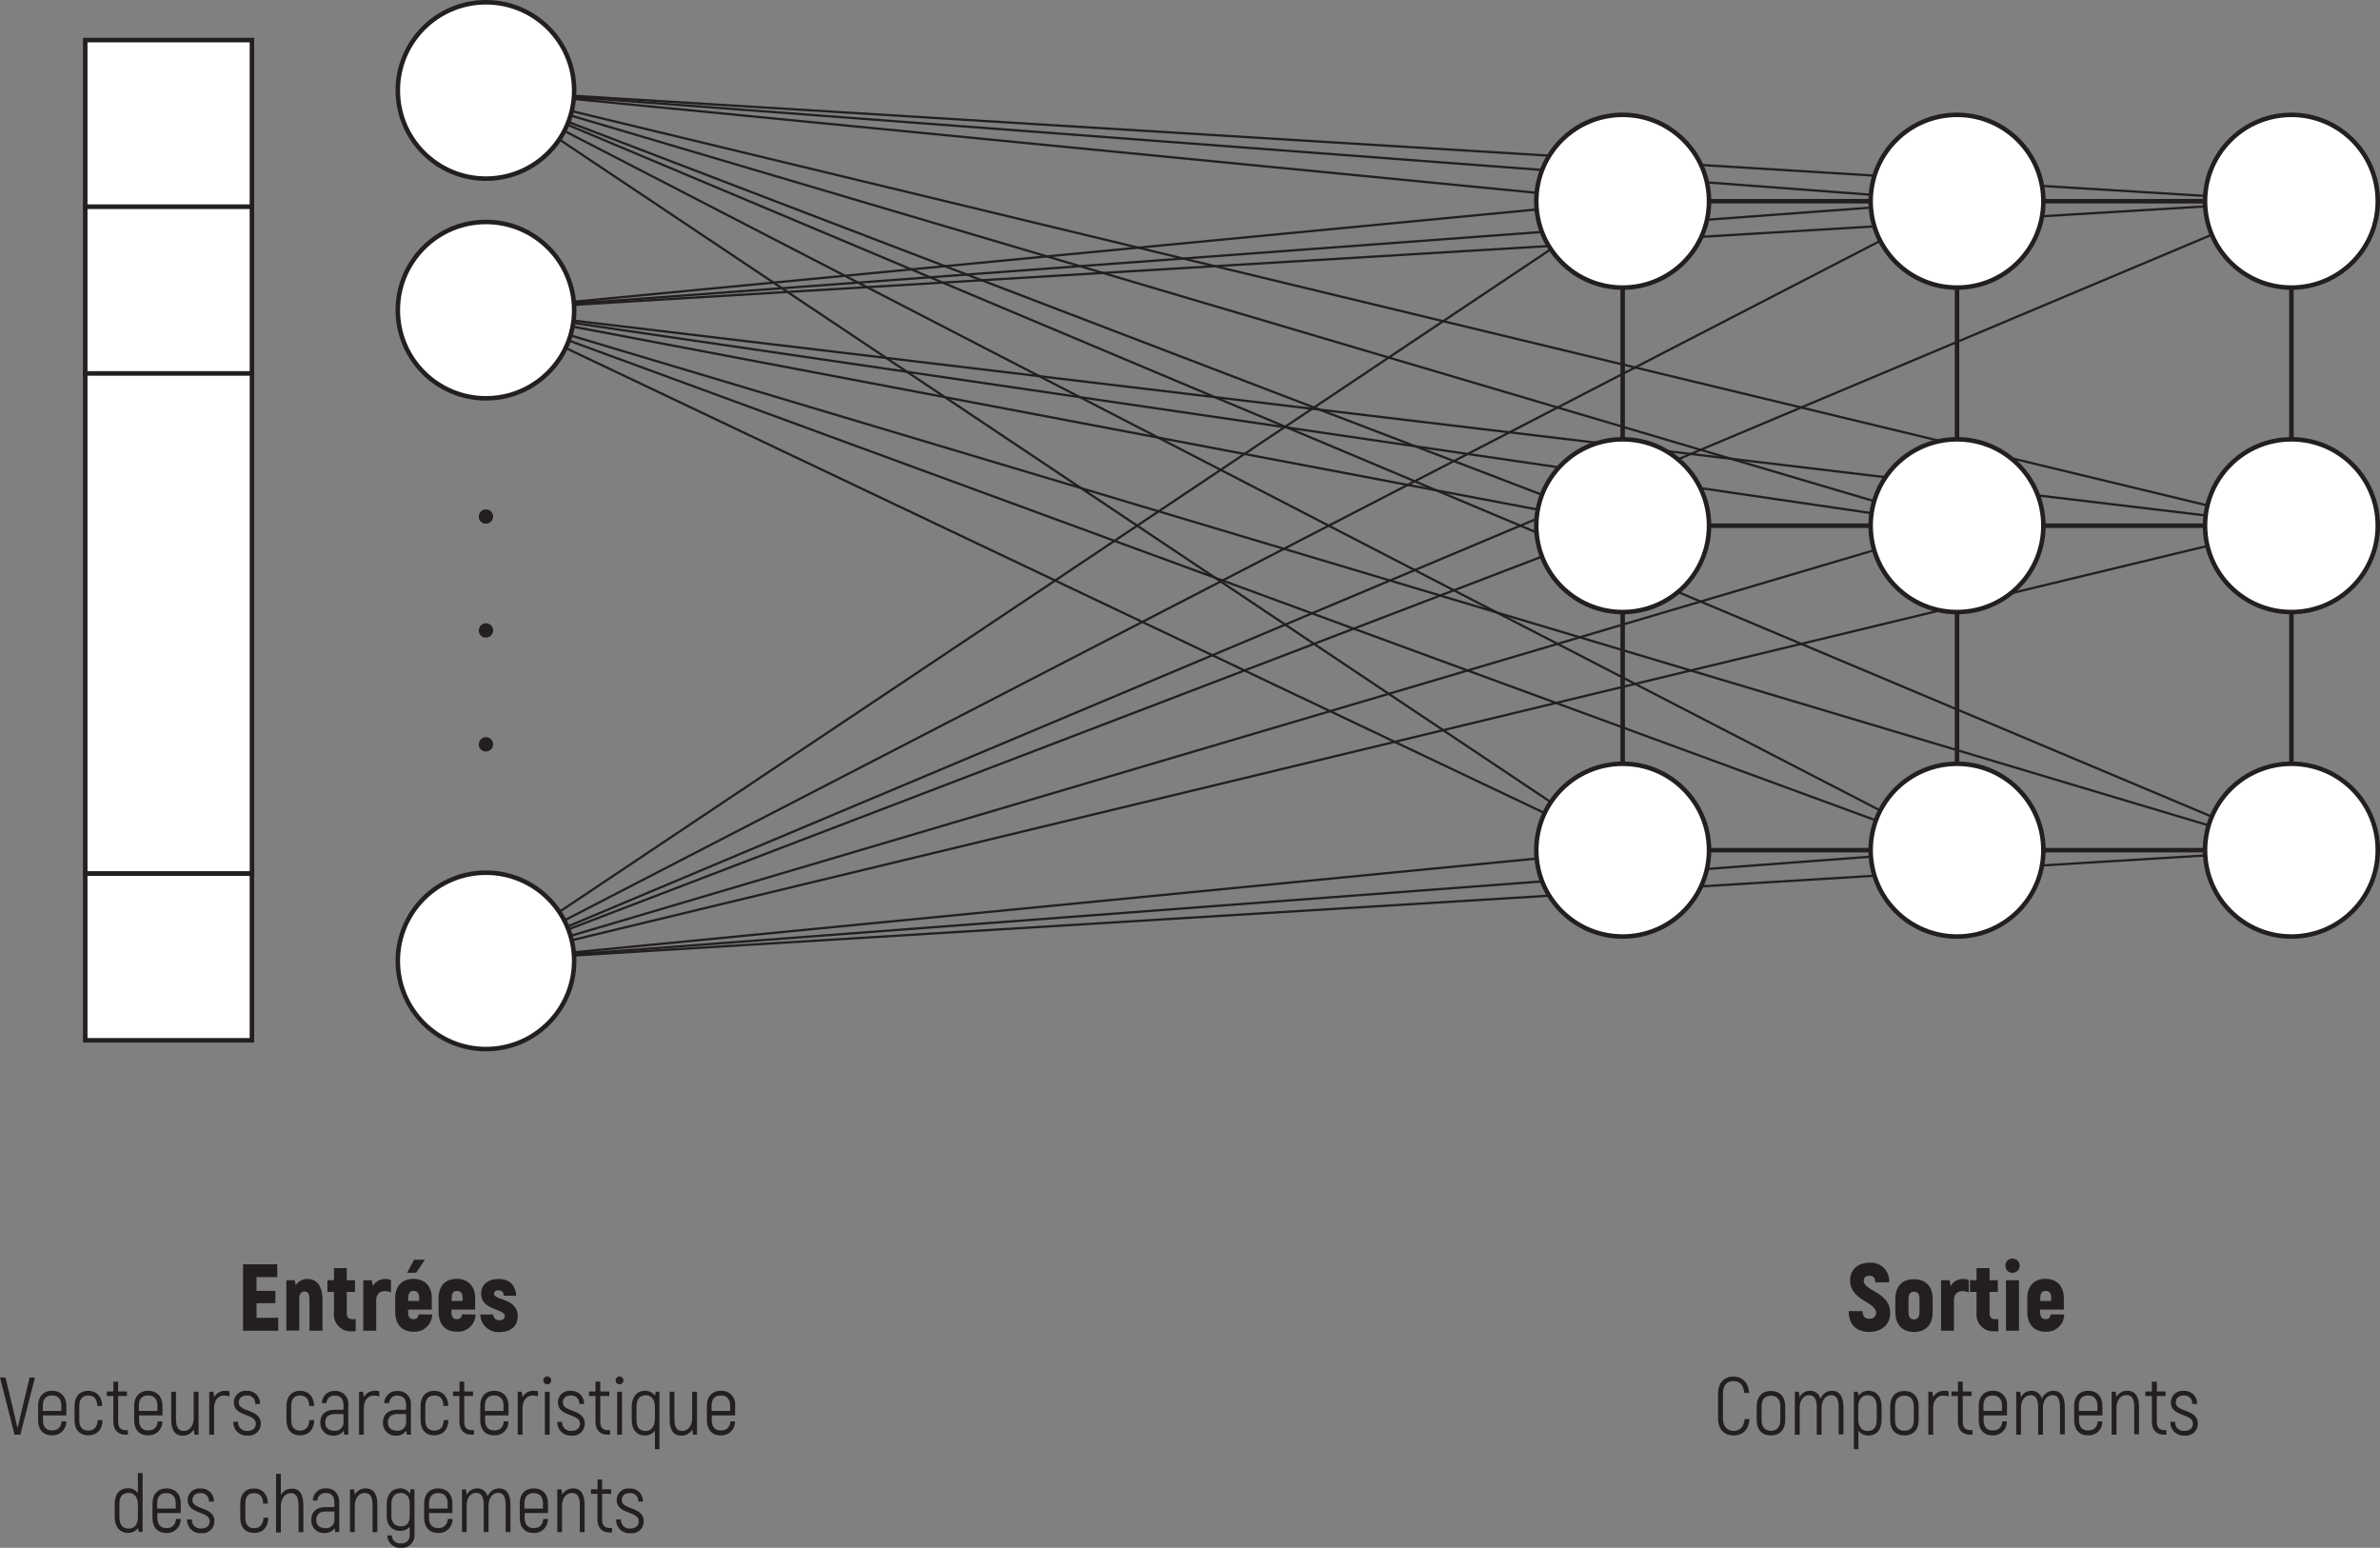 <svg id="Layer_1" data-name="Layer 1" xmlns="http://www.w3.org/2000/svg" width="526.6" height="342.46" viewBox="0 0 526.6 342.46">
  <rect x="0" y="0" width="526.6" height="342.46" fill="#808080" stroke="none"/>
  <title>DSOM</title>
  <g>
    <polyline points="359.03 188.1 107.53 212.6 433.01 188.1" style="fill: none;stroke: #231f20;stroke-miterlimit: 10;stroke-width: 0.5px"/>
    <polyline points="507 188.1 107.53 212.6 359.03 116.31" style="fill: none;stroke: #231f20;stroke-miterlimit: 10;stroke-width: 0.5px"/>
    <polyline points="433.01 116.31 107.53 212.6 507 116.31" style="fill: none;stroke: #231f20;stroke-miterlimit: 10;stroke-width: 0.5px"/>
    <polyline points="359.03 44.52 107.53 212.6 433.01 44.52" style="fill: none;stroke: #231f20;stroke-miterlimit: 10;stroke-width: 0.5px"/>
    <line x1="107.53" y1="212.6" x2="507" y2="44.52" style="fill: none;stroke: #231f20;stroke-miterlimit: 10;stroke-width: 0.5px"/>
  </g>
  <g>
    <polyline points="359.03 44.52 107.53 68.62 433.01 44.52" style="fill: none;stroke: #231f20;stroke-miterlimit: 10;stroke-width: 0.5px"/>
    <polyline points="507 44.52 107.53 68.62 359.03 116.31" style="fill: none;stroke: #231f20;stroke-miterlimit: 10;stroke-width: 0.5px"/>
    <polyline points="433.01 116.31 107.53 68.62 507 116.31" style="fill: none;stroke: #231f20;stroke-miterlimit: 10;stroke-width: 0.5px"/>
    <polyline points="359.03 188.1 107.53 68.62 433.01 188.1" style="fill: none;stroke: #231f20;stroke-miterlimit: 10;stroke-width: 0.5px"/>
    <line x1="107.53" y1="68.62" x2="507" y2="188.1" style="fill: none;stroke: #231f20;stroke-miterlimit: 10;stroke-width: 0.5px"/>
  </g>
  <g>
    <polyline points="359.03 44.52 107.53 20.01 433.01 44.52" style="fill: none;stroke: #231f20;stroke-miterlimit: 10;stroke-width: 0.5px"/>
    <polyline points="507 44.52 107.53 20.01 359.03 116.31" style="fill: none;stroke: #231f20;stroke-miterlimit: 10;stroke-width: 0.5px"/>
    <polyline points="433.01 116.31 107.53 20.01 507 116.31" style="fill: none;stroke: #231f20;stroke-miterlimit: 10;stroke-width: 0.5px"/>
    <polyline points="359.03 188.1 107.53 20.01 433.01 188.1" style="fill: none;stroke: #231f20;stroke-miterlimit: 10;stroke-width: 0.5px"/>
    <line x1="107.53" y1="20.01" x2="507" y2="188.1" style="fill: none;stroke: #231f20;stroke-miterlimit: 10;stroke-width: 0.5px"/>
  </g>
  <g>
    <g>
      <rect x="359.03" y="44.52" width="147.97" height="143.58" style="fill: none;stroke: #231f20;stroke-miterlimit: 10"/>
      <line x1="433.01" y1="188.1" x2="433.01" y2="44.52" style="fill: none;stroke: #231f20;stroke-miterlimit: 10"/>
      <line x1="507" y1="116.31" x2="359.03" y2="116.31" style="fill: none;stroke: #231f20;stroke-miterlimit: 10"/>
    </g>
    <circle cx="359.03" cy="44.52" r="19.11" style="fill: #fff;stroke: #231f20;stroke-miterlimit: 10"/>
    <circle cx="433.01" cy="44.52" r="19.11" style="fill: #fff;stroke: #231f20;stroke-miterlimit: 10"/>
    <circle cx="507" cy="44.52" r="19.11" style="fill: #fff;stroke: #231f20;stroke-miterlimit: 10"/>
    <circle cx="359.03" cy="116.31" r="19.11" style="fill: #fff;stroke: #231f20;stroke-miterlimit: 10"/>
    <circle cx="433.01" cy="116.31" r="19.11" style="fill: #fff;stroke: #231f20;stroke-miterlimit: 10"/>
    <circle cx="507" cy="116.31" r="19.11" style="fill: #fff;stroke: #231f20;stroke-miterlimit: 10"/>
    <circle cx="359.03" cy="188.1" r="19.11" style="fill: #fff;stroke: #231f20;stroke-miterlimit: 10"/>
    <circle cx="433.01" cy="188.1" r="19.11" style="fill: #fff;stroke: #231f20;stroke-miterlimit: 10"/>
    <circle cx="507" cy="188.1" r="19.11" style="fill: #fff;stroke: #231f20;stroke-miterlimit: 10"/>
  </g>
  <g>
    <circle cx="107.53" cy="20.01" r="19.51" style="fill: #fff;stroke: #231f20;stroke-miterlimit: 10"/>
    <circle cx="107.53" cy="68.62" r="19.51" style="fill: #fff;stroke: #231f20;stroke-miterlimit: 10"/>
    <circle cx="107.53" cy="212.6" r="19.51" style="fill: #fff;stroke: #231f20;stroke-miterlimit: 10"/>
    <g>
      <path d="M225.73,174.86a1.58,1.58,0,1,1,1.58,1.57A1.49,1.49,0,0,1,225.73,174.86Z" transform="translate(-119.78 -60.57)" style="fill: #231f20"/>
      <path d="M225.73,200.06a1.58,1.58,0,1,1,1.58,1.57A1.49,1.49,0,0,1,225.73,200.06Z" transform="translate(-119.78 -60.57)" style="fill: #231f20"/>
      <path d="M225.73,225.26a1.58,1.58,0,1,1,1.58,1.57A1.49,1.49,0,0,1,225.73,225.26Z" transform="translate(-119.78 -60.57)" style="fill: #231f20"/>
    </g>
  </g>
  <rect x="18.86" y="8.87" width="36.88" height="36.88" style="fill: #fff;stroke: #231f20;stroke-miterlimit: 10"/>
  <rect x="18.86" y="45.75" width="36.88" height="36.88" style="fill: #fff;stroke: #231f20;stroke-miterlimit: 10"/>
  <polygon points="18.86 82.63 18.86 119.52 18.86 156.4 18.86 193.29 55.75 193.29 55.75 156.4 55.75 119.52 55.75 82.63 18.86 82.63" style="fill: #fff;stroke: #231f20;stroke-miterlimit: 10"/>
  <rect x="18.86" y="193.29" width="36.88" height="36.88" style="fill: #fff;stroke: #231f20;stroke-miterlimit: 10"/>
  <g>
    <g>
      <path d="M181.34,352.12V355h-7.79v-14.7h7.58v2.83h-4.59v3.05h4.17v2.73h-4.17v3.25Z" transform="translate(-119.78 -60.57)" style="fill: #231f20"/>
      <path d="M191.13,348.13V355h-2.88v-6.83c0-1.36-.37-1.85-1.07-1.85s-1.19.55-1.19,1.64v7h-2.86V343.83H185l.21,1.13a2.91,2.91,0,0,1,2.62-1.4C189.91,343.56,191.13,345.11,191.13,348.13Z" transform="translate(-119.78 -60.57)" style="fill: #231f20"/>
      <path d="M198.48,352.44v2.68h-.92a3.69,3.69,0,0,1-3.89-4.05v-4.66h-1.45v-2.58h1.45v-2.69h2.84v2.69h1.82v2.58h-1.82v4.7c0,.93.4,1.33,1.26,1.33Z" transform="translate(-119.78 -60.57)" style="fill: #231f20"/>
      <path d="M206.29,343.81v2.73a3,3,0,0,0-1.34-.3c-1.2,0-1.93.67-1.93,2.14V355h-2.86V343.83h1.89l.23,1.28a3.06,3.06,0,0,1,2.79-1.55A2.46,2.46,0,0,1,206.29,343.81Z" transform="translate(-119.78 -60.57)" style="fill: #231f20"/>
      <path d="M215.41,351.41a3.89,3.89,0,0,1-4.18,3.8c-2.5,0-4-1.64-4-4.39v-3c0-2.71,1.49-4.3,4-4.3s4.09,1.59,4.09,4.3v2.5h-5.25v.46c0,1.15.4,1.66,1.16,1.66s1-.32,1.24-1.07Zm-3.55-9.24h-2l1.56-2.88h2.37Zm-1.75,5.65v.59h2.42v-.59c0-1.14-.42-1.62-1.24-1.62S210.11,346.68,210.11,347.82Z" transform="translate(-119.78 -60.57)" style="fill: #231f20"/>
      <path d="M225,351.41a3.88,3.88,0,0,1-4.18,3.8c-2.49,0-4-1.64-4-4.39v-3c0-2.71,1.49-4.3,4-4.3s4.09,1.59,4.09,4.3v2.5h-5.25v.46c0,1.15.4,1.66,1.16,1.66s1.05-.32,1.24-1.07Zm-5.29-3.59v.59h2.42v-.59c0-1.14-.42-1.62-1.24-1.62S219.73,346.68,219.73,347.82Z" transform="translate(-119.78 -60.57)" style="fill: #231f20"/>
      <path d="M226.05,351.41h2.86a1.25,1.25,0,0,0,1.36,1.26c.76,0,1.2-.36,1.2-.88,0-1.75-5.23-1.24-5.23-5,0-2,1.49-3.23,3.84-3.23,2.67,0,3.76,1.59,3.93,3.69h-2.75c-.06-.71-.36-1.18-1.18-1.18-.6,0-1,.3-1,.72,0,1.55,5.25.94,5.25,5,0,2.1-1.45,3.51-4,3.51A4,4,0,0,1,226.05,351.41Z" transform="translate(-119.78 -60.57)" style="fill: #231f20"/>
    </g>
    <g>
      <path d="M119.78,365.35H121l1.89,7.89c.31,1.29.51,2.23.74,3.19h.07c.24-1,.43-1.9.74-3.19l1.89-7.89h1.19L124.28,378H123Z" transform="translate(-119.78 -60.57)" style="fill: #231f20"/>
      <path d="M134.44,375.06a3,3,0,0,1-3.23,3.08c-1.83,0-3-1.21-3-3.37v-3.12c0-2.16,1.24-3.36,3.1-3.36s3.15,1.2,3.15,3.36v2.09h-5.17v1c0,1.58.76,2.32,2,2.32s2-.65,2.13-2Zm-5.19-3.41v1.1h4.11v-1.1c0-1.58-.78-2.32-2.07-2.32S129.25,370.07,129.25,371.65Z" transform="translate(-119.78 -60.57)" style="fill: #231f20"/>
      <path d="M136.27,374.77v-3.12c0-2.16,1.21-3.36,3-3.36s3.08,1.2,3.13,3.36h-1.08c-.06-1.58-.77-2.32-2-2.32s-2,.74-2,2.32v3.12c0,1.58.74,2.32,2,2.32s2-.74,2.07-2.32h1.08c-.06,2.16-1.26,3.37-3.15,3.37S136.27,376.93,136.27,374.77Z" transform="translate(-119.78 -60.57)" style="fill: #231f20"/>
      <path d="M148.08,377v1h-.54c-1.73,0-2.68-1.08-2.68-2.9v-5.66h-1.44v-1h1.44v-2.18h1.06v2.18h1.94v1h-1.94v5.66c0,1.24.5,1.89,1.62,1.89Z" transform="translate(-119.78 -60.57)" style="fill: #231f20"/>
      <path d="M155.7,375.06a3,3,0,0,1-3.23,3.08c-1.83,0-3-1.21-3-3.37v-3.12c0-2.16,1.24-3.36,3.1-3.36s3.15,1.2,3.15,3.36v2.09h-5.17v1c0,1.58.76,2.32,2,2.32s2-.65,2.12-2Zm-5.19-3.41v1.1h4.11v-1.1c0-1.58-.78-2.32-2.08-2.32S150.51,370.07,150.51,371.65Z" transform="translate(-119.78 -60.57)" style="fill: #231f20"/>
      <path d="M163.71,368.5V378h-.89l-.18-1.17a2.67,2.67,0,0,1-2.45,1.38c-1.53,0-2.53-1-2.53-3.62V368.5h1.06v5.89c0,1.91.5,2.77,1.74,2.77s2.18-1.09,2.18-2.93V368.5Z" transform="translate(-119.78 -60.57)" style="fill: #231f20"/>
      <path d="M170.56,368.4v1.15a3.26,3.26,0,0,0-1.19-.2c-1.35,0-2.23,1.08-2.23,2.88V378h-1.06V368.5H167l.18,1.19v0a2.7,2.7,0,0,1,2.47-1.4A3.53,3.53,0,0,1,170.56,368.4Z" transform="translate(-119.78 -60.57)" style="fill: #231f20"/>
      <path d="M171.41,375.15h1.06a1.86,1.86,0,0,0,2.07,2c1.17,0,1.85-.6,1.85-1.6,0-2.31-4.86-1.46-4.86-4.7a2.55,2.55,0,0,1,2.85-2.54,2.75,2.75,0,0,1,2.93,2.9h-1.06a1.72,1.72,0,0,0-1.87-1.88c-1.12,0-1.77.58-1.77,1.55,0,2.22,4.87,1.37,4.87,4.7a2.63,2.63,0,0,1-2.94,2.61A2.91,2.91,0,0,1,171.41,375.15Z" transform="translate(-119.78 -60.57)" style="fill: #231f20"/>
      <path d="M183.16,374.77v-3.12c0-2.16,1.21-3.36,3-3.36s3.07,1.2,3.13,3.36h-1.08c-.06-1.58-.78-2.32-2.05-2.32s-1.95.74-1.95,2.32v3.12c0,1.58.74,2.32,1.95,2.32s2-.74,2.07-2.32h1.08c-.06,2.16-1.26,3.37-3.15,3.37S183.16,376.93,183.16,374.77Z" transform="translate(-119.78 -60.57)" style="fill: #231f20"/>
      <path d="M196.84,371.42V378h-.92l-.09-.9a2.54,2.54,0,0,1-2.17,1.11,2.76,2.76,0,0,1-3-2.9c0-1.82,1.17-2.82,3.24-2.82h1.87v-1c0-1.39-.65-2.13-1.87-2.13A1.73,1.73,0,0,0,192,371H191a2.75,2.75,0,0,1,3-2.68A2.8,2.8,0,0,1,196.84,371.42Zm-1.06,3.69v-1.67h-1.91c-1.38,0-2.12.64-2.12,1.85s.84,1.84,2.07,1.84A1.84,1.84,0,0,0,195.78,375.11Z" transform="translate(-119.78 -60.57)" style="fill: #231f20"/>
      <path d="M203.7,368.4v1.15a3.26,3.26,0,0,0-1.19-.2c-1.35,0-2.23,1.08-2.23,2.88V378h-1.06V368.5h.88l.18,1.19v0a2.7,2.7,0,0,1,2.47-1.4A3.53,3.53,0,0,1,203.7,368.4Z" transform="translate(-119.78 -60.57)" style="fill: #231f20"/>
      <path d="M210.7,371.42V378h-.92l-.09-.9a2.54,2.54,0,0,1-2.17,1.11,2.76,2.76,0,0,1-3-2.9c0-1.82,1.17-2.82,3.24-2.82h1.87v-1c0-1.39-.65-2.13-1.87-2.13a1.73,1.73,0,0,0-1.89,1.66h-1.07a2.75,2.75,0,0,1,3-2.68A2.8,2.8,0,0,1,210.7,371.42Zm-1.06,3.69v-1.67h-1.91c-1.38,0-2.12.64-2.12,1.85s.84,1.84,2.07,1.84A1.84,1.84,0,0,0,209.64,375.11Z" transform="translate(-119.78 -60.57)" style="fill: #231f20"/>
      <path d="M212.84,374.77v-3.12c0-2.16,1.21-3.36,3-3.36s3.08,1.2,3.13,3.36h-1.08c0-1.58-.77-2.32-2-2.32s-2,.74-2,2.32v3.12c0,1.58.74,2.32,2,2.32s2-.74,2.07-2.32H219c-.06,2.16-1.26,3.37-3.15,3.37S212.84,376.93,212.84,374.77Z" transform="translate(-119.78 -60.57)" style="fill: #231f20"/>
      <path d="M224.65,377v1h-.54c-1.73,0-2.68-1.08-2.68-2.9v-5.66H220v-1h1.44v-2.18h1.06v2.18h1.95v1h-1.95v5.66c0,1.24.51,1.89,1.62,1.89Z" transform="translate(-119.78 -60.57)" style="fill: #231f20"/>
      <path d="M232.27,375.06a3,3,0,0,1-3.23,3.08c-1.83,0-3-1.21-3-3.37v-3.12c0-2.16,1.24-3.36,3.1-3.36s3.15,1.2,3.15,3.36v2.09h-5.17v1c0,1.58.76,2.32,2,2.32s2-.65,2.12-2Zm-5.19-3.41v1.1h4.11v-1.1c0-1.58-.78-2.32-2.07-2.32S227.08,370.07,227.08,371.65Z" transform="translate(-119.78 -60.57)" style="fill: #231f20"/>
      <path d="M238.82,368.4v1.15a3.26,3.26,0,0,0-1.19-.2c-1.35,0-2.23,1.08-2.23,2.88V378h-1.07V368.5h.89l.18,1.19v0a2.67,2.67,0,0,1,2.46-1.4A3.6,3.6,0,0,1,238.82,368.4Z" transform="translate(-119.78 -60.57)" style="fill: #231f20"/>
      <path d="M240,365.89a.87.87,0,0,1,1.73,0,.87.87,0,1,1-1.73,0Zm.34,2.61h1.06V378h-1.06Z" transform="translate(-119.78 -60.57)" style="fill: #231f20"/>
      <path d="M243.1,375.15h1.06a1.86,1.86,0,0,0,2.07,2c1.17,0,1.86-.6,1.86-1.6,0-2.31-4.86-1.46-4.86-4.7a2.55,2.55,0,0,1,2.84-2.54,2.76,2.76,0,0,1,2.94,2.9h-1.07a1.72,1.72,0,0,0-1.87-1.88c-1.12,0-1.76.58-1.76,1.55,0,2.22,4.86,1.37,4.86,4.7a2.63,2.63,0,0,1-2.94,2.61A2.91,2.91,0,0,1,243.1,375.15Z" transform="translate(-119.78 -60.57)" style="fill: #231f20"/>
      <path d="M254.76,377v1h-.54c-1.72,0-2.68-1.08-2.68-2.9v-5.66H250.1v-1h1.44v-2.18h1.06v2.18h2v1h-2v5.66c0,1.24.51,1.89,1.62,1.89Z" transform="translate(-119.78 -60.57)" style="fill: #231f20"/>
      <path d="M256,365.89a.87.87,0,0,1,1.73,0,.87.87,0,1,1-1.73,0Zm.34,2.61h1.06V378h-1.06Z" transform="translate(-119.78 -60.57)" style="fill: #231f20"/>
      <path d="M265.69,368.5v12.7h-1v-4.09a2.66,2.66,0,0,1-2.2,1.06c-1.82,0-2.93-1.2-2.93-3.55v-2.71c0-2.4,1.22-3.62,2.93-3.62a2.66,2.66,0,0,1,2.23,1.1l.15-.89Zm-1,6.12v-2.75c0-1.76-.88-2.59-2-2.59-1.31,0-2.08.77-2.08,2.63v2.71c0,1.81.7,2.56,2.08,2.56C263.87,377.18,264.65,376.14,264.65,374.62Z" transform="translate(-119.78 -60.57)" style="fill: #231f20"/>
      <path d="M274,368.5V378h-.88l-.18-1.17a2.69,2.69,0,0,1-2.45,1.38c-1.53,0-2.54-1-2.54-3.62V368.5H269v5.89c0,1.91.5,2.77,1.75,2.77s2.18-1.09,2.18-2.93V368.5Z" transform="translate(-119.78 -60.57)" style="fill: #231f20"/>
      <path d="M282.41,375.06a3,3,0,0,1-3.22,3.08c-1.84,0-3-1.21-3-3.37v-3.12c0-2.16,1.24-3.36,3.09-3.36a3,3,0,0,1,3.16,3.36v2.09h-5.17v1c0,1.58.75,2.32,2,2.32s2-.65,2.12-2Zm-5.18-3.41v1.1h4.1v-1.1c0-1.58-.77-2.32-2.07-2.32S277.23,370.07,277.23,371.65Z" transform="translate(-119.78 -60.57)" style="fill: #231f20"/>
      <path d="M151.34,386.52v13h-.87l-.14-.89a2.66,2.66,0,0,1-2.23,1.1c-1.71,0-2.94-1.22-2.94-3.62v-2.72c0-2.34,1.12-3.54,2.94-3.54a2.65,2.65,0,0,1,2.19,1.06v-4.43Zm-1.05,9.67v-2.76c0-1.51-.77-2.55-2-2.55-1.38,0-2.09.75-2.09,2.55v2.72c0,1.86.78,2.63,2.09,2.63C149.41,398.78,150.29,398,150.29,396.19Z" transform="translate(-119.78 -60.57)" style="fill: #231f20"/>
      <path d="M159.75,396.66a3,3,0,0,1-3.23,3.08c-1.83,0-3-1.21-3-3.37v-3.12c0-2.16,1.24-3.36,3.1-3.36s3.15,1.2,3.15,3.36v2.09h-5.17v1c0,1.58.76,2.32,2,2.32s2-.65,2.12-2Zm-5.19-3.41v1.1h4.1v-1.1c0-1.58-.77-2.32-2.07-2.32S154.56,391.67,154.56,393.25Z" transform="translate(-119.78 -60.57)" style="fill: #231f20"/>
      <path d="M161.18,396.75h1.07a1.86,1.86,0,0,0,2.07,2c1.17,0,1.85-.6,1.85-1.61,0-2.3-4.86-1.45-4.86-4.69a2.55,2.55,0,0,1,2.84-2.54,2.75,2.75,0,0,1,2.94,2.9H166a1.72,1.72,0,0,0-1.88-1.88c-1.11,0-1.76.58-1.76,1.55,0,2.22,4.86,1.37,4.86,4.7a2.63,2.63,0,0,1-2.93,2.61A2.91,2.91,0,0,1,161.18,396.75Z" transform="translate(-119.78 -60.57)" style="fill: #231f20"/>
      <path d="M172.94,396.37v-3.12c0-2.16,1.2-3.36,3-3.36s3.08,1.2,3.13,3.36H178c0-1.58-.77-2.32-2-2.32s-1.94.74-1.94,2.32v3.12c0,1.58.74,2.32,1.94,2.32s2-.74,2.07-2.32h1.08c-.05,2.16-1.26,3.37-3.15,3.37S172.94,398.53,172.94,396.37Z" transform="translate(-119.78 -60.57)" style="fill: #231f20"/>
      <path d="M186.91,393.85v5.71h-1.07v-5.62c0-2.18-.55-3-1.74-3s-2.18,1.09-2.18,3v5.71h-1.06v-13h1.06v4.7a2.71,2.71,0,0,1,2.45-1.4C186,389.89,186.91,391.07,186.91,393.85Z" transform="translate(-119.78 -60.57)" style="fill: #231f20"/>
      <path d="M194.84,393v6.54h-.91l-.09-.9a2.57,2.57,0,0,1-2.18,1.11,2.76,2.76,0,0,1-3-2.9c0-1.82,1.17-2.82,3.24-2.82h1.87v-1c0-1.39-.65-2.13-1.87-2.13a1.73,1.73,0,0,0-1.89,1.66H189a2.74,2.74,0,0,1,3-2.68C193.75,389.89,194.84,391.09,194.84,393Zm-1.06,3.69V395h-1.91c-1.38,0-2.12.64-2.12,1.85s.85,1.84,2.07,1.84A1.84,1.84,0,0,0,193.78,396.71Z" transform="translate(-119.78 -60.57)" style="fill: #231f20"/>
      <path d="M203.27,393.51v6.05h-1.06v-5.89c0-1.91-.51-2.77-1.75-2.77s-2.18,1.09-2.18,2.93v5.73h-1.06V390.1h.88l.18,1.17a2.69,2.69,0,0,1,2.45-1.38C202.26,389.89,203.27,390.91,203.27,393.51Z" transform="translate(-119.78 -60.57)" style="fill: #231f20"/>
      <path d="M211.49,390.1v10.1a2.75,2.75,0,0,1-3,2.83,2.78,2.78,0,0,1-3-2.74h1a1.78,1.78,0,0,0,2,1.75,1.74,1.74,0,0,0,1.94-1.84v-1.83a2.58,2.58,0,0,1-2.09.9c-1.82,0-3-1.21-3-3.37v-2.43c0-2.36,1.22-3.58,3-3.58a2.49,2.49,0,0,1,2.16,1.17l.14-1Zm-1.06,5.8v-2.61c0-1.64-.86-2.39-1.91-2.39-1.33,0-2.14.75-2.14,2.57v2.43c0,1.6.81,2.36,2.14,2.36S210.43,397.5,210.43,395.9Z" transform="translate(-119.78 -60.57)" style="fill: #231f20"/>
      <path d="M219.9,396.66a3,3,0,0,1-3.22,3.08c-1.84,0-3.05-1.21-3.05-3.37v-3.12c0-2.16,1.25-3.36,3.1-3.36s3.15,1.2,3.15,3.36v2.09h-5.17v1c0,1.58.76,2.32,2,2.32s2-.65,2.13-2Zm-5.19-3.41v1.1h4.11v-1.1c0-1.58-.77-2.32-2.07-2.32S214.71,391.67,214.71,393.25Z" transform="translate(-119.78 -60.57)" style="fill: #231f20"/>
      <path d="M232.72,393.54v6h-1.06v-5.93c0-2-.6-2.73-1.63-2.73-1.27,0-2.16,1.09-2.16,2.93v5.73h-1.06v-5.93c0-2-.63-2.73-1.67-2.73-1.26,0-2.11,1.09-2.11,2.93v5.73H222V390.1h.88l.16,1.23a2.53,2.53,0,0,1,2.36-1.44,2.29,2.29,0,0,1,2.27,1.81,2.67,2.67,0,0,1,2.63-1.81C231.73,389.89,232.72,391,232.72,393.54Z" transform="translate(-119.78 -60.57)" style="fill: #231f20"/>
      <path d="M241,396.66a3,3,0,0,1-3.22,3.08c-1.84,0-3-1.21-3-3.37v-3.12c0-2.16,1.24-3.36,3.1-3.36s3.15,1.2,3.15,3.36v2.09h-5.17v1c0,1.58.75,2.32,2,2.32s2-.65,2.12-2Zm-5.18-3.41v1.1h4.1v-1.1c0-1.58-.77-2.32-2.07-2.32S235.83,391.67,235.83,393.25Z" transform="translate(-119.78 -60.57)" style="fill: #231f20"/>
      <path d="M249.13,393.51v6.05h-1.06v-5.89c0-1.91-.5-2.77-1.75-2.77s-2.18,1.09-2.18,2.93v5.73h-1.06V390.1H244l.18,1.17a2.69,2.69,0,0,1,2.45-1.38C248.12,389.89,249.13,390.91,249.13,393.51Z" transform="translate(-119.78 -60.57)" style="fill: #231f20"/>
      <path d="M255.2,398.64v1h-.54c-1.73,0-2.69-1.08-2.69-2.9v-5.66h-1.44v-1H252v-2.18H253v2.18H255v1H253v5.66c0,1.24.5,1.89,1.62,1.89Z" transform="translate(-119.78 -60.57)" style="fill: #231f20"/>
      <path d="M256.11,396.75h1.07a1.86,1.86,0,0,0,2.07,2c1.17,0,1.85-.6,1.85-1.61,0-2.3-4.86-1.45-4.86-4.69a2.55,2.55,0,0,1,2.84-2.54,2.75,2.75,0,0,1,2.94,2.9H261a1.72,1.72,0,0,0-1.88-1.88c-1.11,0-1.76.58-1.76,1.55,0,2.22,4.86,1.37,4.86,4.7a2.63,2.63,0,0,1-2.93,2.61A2.91,2.91,0,0,1,256.11,396.75Z" transform="translate(-119.78 -60.57)" style="fill: #231f20"/>
    </g>
  </g>
  <g>
    <g>
      <path d="M499.92,374.39v-5.47c0-2.43,1.39-3.78,3.37-3.78s3.37,1.29,3.49,3.63H505.7c-.12-1.78-1-2.63-2.41-2.63s-2.29.9-2.29,2.78v5.47c0,1.87,1,2.77,2.36,2.77s2.27-.88,2.45-2.63h1.08c-.18,2.31-1.46,3.64-3.53,3.64S499.92,376.82,499.92,374.39Z" transform="translate(-119.78 -60.57)" style="fill: #231f20"/>
      <path d="M508.47,374.75v-3c0-2.22,1.26-3.42,3.15-3.42s3.16,1.2,3.16,3.42v3c0,2.22-1.27,3.42-3.16,3.42S508.47,377,508.47,374.75Zm5.22,0v-3c0-1.64-.79-2.38-2.07-2.38s-2.07.74-2.07,2.38v3c0,1.64.8,2.38,2.07,2.38S513.69,376.39,513.69,374.75Z" transform="translate(-119.78 -60.57)" style="fill: #231f20"/>
      <path d="M527.66,371.94v6H526.6V372c0-2-.59-2.73-1.62-2.73-1.28,0-2.16,1.09-2.16,2.93V378h-1.06V372c0-2-.63-2.73-1.68-2.73-1.26,0-2.1,1.09-2.1,2.93V378h-1.07V368.5h.89l.16,1.23a2.52,2.52,0,0,1,2.36-1.44,2.29,2.29,0,0,1,2.27,1.82,2.67,2.67,0,0,1,2.62-1.82C526.67,368.29,527.66,369.44,527.66,371.94Z" transform="translate(-119.78 -60.57)" style="fill: #231f20"/>
      <path d="M536.1,371.91v2.71c0,2.35-1.11,3.55-2.93,3.55a2.67,2.67,0,0,1-2.2-1.06v4.09h-1V368.5h.86l.15.89a2.66,2.66,0,0,1,2.23-1.1C534.88,368.29,536.1,369.51,536.1,371.91Zm-1.08,0c0-1.86-.77-2.63-2.08-2.63-1.08,0-2,.83-2,2.59v2.75c0,1.52.78,2.56,2,2.56,1.38,0,2.08-.75,2.08-2.56Z" transform="translate(-119.78 -60.57)" style="fill: #231f20"/>
      <path d="M538,374.75v-3c0-2.22,1.26-3.42,3.15-3.42s3.15,1.2,3.15,3.42v3c0,2.22-1.26,3.42-3.15,3.42S538,377,538,374.75Zm5.22,0v-3c0-1.64-.79-2.38-2.07-2.38s-2.07.74-2.07,2.38v3c0,1.64.79,2.38,2.07,2.38S543.23,376.39,543.23,374.75Z" transform="translate(-119.78 -60.57)" style="fill: #231f20"/>
      <path d="M550.94,368.4v1.15a3.33,3.33,0,0,0-1.19-.2c-1.35,0-2.24,1.08-2.24,2.88V378h-1.06V368.5h.88l.18,1.19v0a2.7,2.7,0,0,1,2.47-1.4A3.6,3.6,0,0,1,550.94,368.4Z" transform="translate(-119.78 -60.57)" style="fill: #231f20"/>
      <path d="M556.21,377v1h-.54c-1.73,0-2.68-1.08-2.68-2.9v-5.66h-1.44v-1H553v-2.18h1.06v2.18H556v1h-1.94v5.66c0,1.24.5,1.89,1.62,1.89Z" transform="translate(-119.78 -60.57)" style="fill: #231f20"/>
      <path d="M563.82,375.06a3,3,0,0,1-3.22,3.08c-1.84,0-3-1.21-3-3.37v-3.12c0-2.16,1.24-3.36,3.09-3.36a3,3,0,0,1,3.16,3.36v2.09h-5.17v1c0,1.58.75,2.32,2,2.32s2-.65,2.12-2Zm-5.18-3.41v1.1h4.1v-1.1c0-1.58-.77-2.32-2.07-2.32S558.64,370.07,558.64,371.65Z" transform="translate(-119.78 -60.57)" style="fill: #231f20"/>
      <path d="M576.64,371.94v6h-1.06V372c0-2-.6-2.73-1.62-2.73-1.28,0-2.16,1.09-2.16,2.93V378h-1.06V372c0-2-.63-2.73-1.68-2.73-1.26,0-2.11,1.09-2.11,2.93V378h-1.06V368.5h.88l.17,1.23a2.51,2.51,0,0,1,2.35-1.44,2.27,2.27,0,0,1,2.27,1.82,2.69,2.69,0,0,1,2.63-1.82C575.65,368.29,576.64,369.44,576.64,371.94Z" transform="translate(-119.78 -60.57)" style="fill: #231f20"/>
      <path d="M584.94,375.06a3,3,0,0,1-3.23,3.08c-1.83,0-3-1.21-3-3.37v-3.12c0-2.16,1.24-3.36,3.1-3.36s3.15,1.2,3.15,3.36v2.09h-5.17v1c0,1.58.76,2.32,2,2.32s2-.65,2.13-2Zm-5.19-3.41v1.1h4.11v-1.1c0-1.58-.78-2.32-2.07-2.32S579.75,370.07,579.75,371.65Z" transform="translate(-119.78 -60.57)" style="fill: #231f20"/>
      <path d="M593.06,371.91v6H592v-5.89c0-1.91-.5-2.77-1.74-2.77s-2.18,1.09-2.18,2.93V378H587V368.5h.88l.18,1.17a2.67,2.67,0,0,1,2.45-1.38C592.05,368.29,593.06,369.31,593.06,371.91Z" transform="translate(-119.78 -60.57)" style="fill: #231f20"/>
      <path d="M599.12,377v1h-.54c-1.73,0-2.68-1.08-2.68-2.9v-5.66h-1.44v-1h1.44v-2.18H597v2.18h1.94v1H597v5.66c0,1.24.5,1.89,1.62,1.89Z" transform="translate(-119.78 -60.57)" style="fill: #231f20"/>
      <path d="M600,375.15h1.06a1.86,1.86,0,0,0,2.07,2c1.17,0,1.85-.6,1.85-1.6,0-2.31-4.86-1.46-4.86-4.7a2.55,2.55,0,0,1,2.85-2.54,2.75,2.75,0,0,1,2.93,2.9h-1.06a1.72,1.72,0,0,0-1.87-1.88c-1.12,0-1.77.58-1.77,1.55,0,2.22,4.87,1.37,4.87,4.7a2.63,2.63,0,0,1-2.94,2.61A2.91,2.91,0,0,1,600,375.15Z" transform="translate(-119.78 -60.57)" style="fill: #231f20"/>
    </g>
    <g>
      <path d="M528.83,350.67h3.06c0,1.18.59,1.68,1.53,1.68s1.47-.56,1.47-1.3c0-2.44-5.75-2.73-5.75-7.2,0-2.25,1.57-3.89,4.28-3.89a4,4,0,0,1,4.35,4.33H534.7c0-1-.44-1.45-1.3-1.45s-1.24.42-1.24,1.09c0,2.31,5.84,2.46,5.84,7.14,0,2.42-1.7,4.18-4.62,4.18S528.83,353.63,528.83,350.67Z" transform="translate(-119.78 -60.57)" style="fill: #231f20"/>
      <path d="M539.14,350.8V348c0-2.83,1.53-4.4,4.13-4.4s4.14,1.57,4.14,4.4v2.84c0,2.83-1.53,4.43-4.14,4.43S539.14,353.63,539.14,350.8Zm5.35,0V348c0-1.15-.42-1.63-1.22-1.63s-1.22.48-1.22,1.63v2.84c0,1.15.42,1.66,1.22,1.66S544.49,352,544.49,350.8Z" transform="translate(-119.78 -60.57)" style="fill: #231f20"/>
      <path d="M555.39,343.81v2.73a3,3,0,0,0-1.35-.3c-1.19,0-1.93.67-1.93,2.14V355h-2.85V343.83h1.89l.23,1.28a3.06,3.06,0,0,1,2.79-1.55A2.52,2.52,0,0,1,555.39,343.81Z" transform="translate(-119.78 -60.57)" style="fill: #231f20"/>
      <path d="M561.94,352.44v2.68H561a3.69,3.69,0,0,1-3.89-4.05v-4.66h-1.45v-2.58h1.45v-2.69H560v2.69h1.82v2.58H560v4.7c0,.93.4,1.33,1.26,1.33Z" transform="translate(-119.78 -60.57)" style="fill: #231f20"/>
      <path d="M563.5,340.62a1.52,1.52,0,0,1,1.57-1.58,1.55,1.55,0,0,1,1.58,1.58,1.59,1.59,0,0,1-1.58,1.57A1.53,1.53,0,0,1,563.5,340.62Zm.12,3.21h2.88V355h-2.88Z" transform="translate(-119.78 -60.57)" style="fill: #231f20"/>
      <path d="M576.51,351.41a3.88,3.88,0,0,1-4.17,3.8c-2.5,0-4-1.64-4-4.39v-3c0-2.71,1.49-4.3,4-4.3s4.09,1.59,4.09,4.3v2.5h-5.25v.46c0,1.15.4,1.66,1.16,1.66s1-.32,1.24-1.07Zm-5.29-3.59v.59h2.42v-.59c0-1.14-.42-1.62-1.24-1.62S571.22,346.68,571.22,347.82Z" transform="translate(-119.78 -60.57)" style="fill: #231f20"/>
    </g>
  </g>
</svg>
